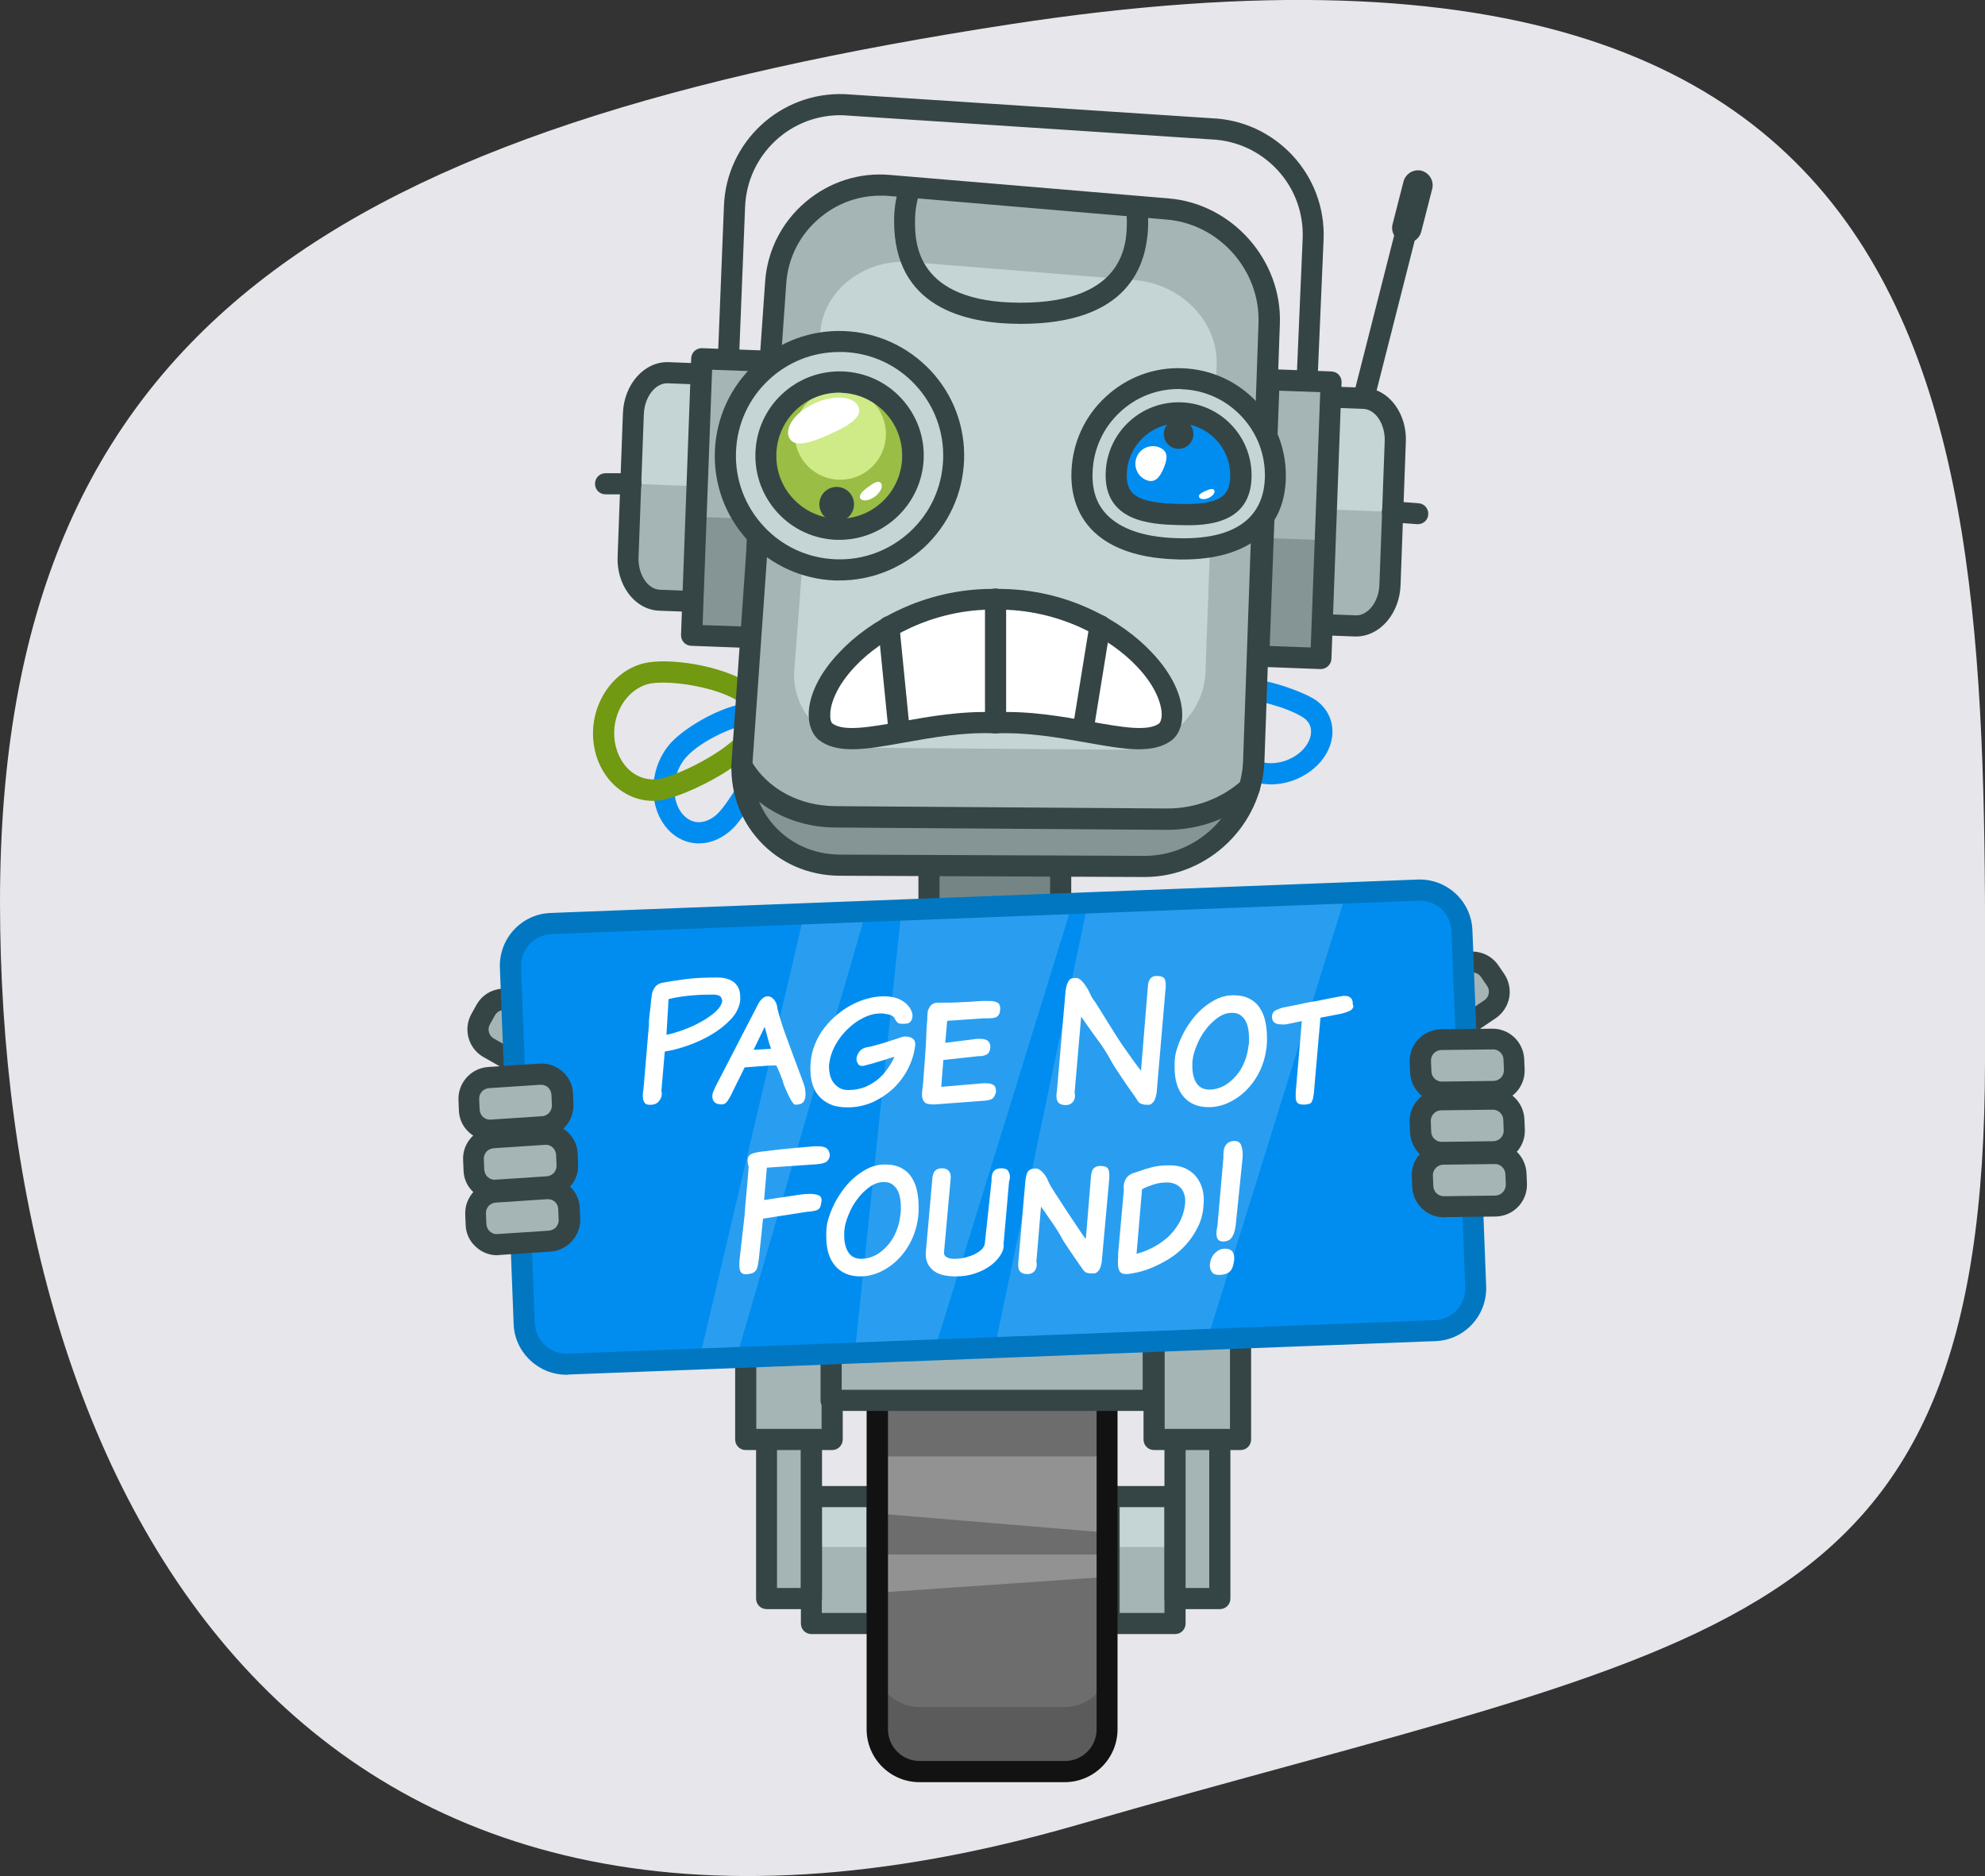 <svg width="420" height="397" viewBox="0 0 420 397" fill="none" xmlns="http://www.w3.org/2000/svg">
<rect x="0" y="0" width="420" height="397" fill="#333333" stroke="none"/>
<g clip-path="url(#clip0_4037_46907)">
<path d="M420 224.531C420 347.404 364.051 346.867 227.957 386.169C61.495 434.244 0 313.743 0 190.869C0 67.996 73.66 26.724 213.645 5.149C426.798 -27.617 420 101.657 420 224.531Z" fill="#E6E6EB"/>
<path d="M233.726 248.299H185.648V282.945H233.726V248.299Z" fill="#758586"/>
<path d="M233.682 285.183H185.648C184.396 285.183 183.412 284.198 183.412 282.945V248.299C183.412 247.045 184.396 246.061 185.648 246.061H233.726C234.978 246.061 235.962 247.045 235.962 248.299V282.945C235.918 284.198 234.934 285.183 233.682 285.183ZM187.884 280.707H231.49V250.537H187.884V280.707Z" fill="#354546"/>
<path d="M224.423 179.543H196.561V204.923H224.423V179.543Z" fill="#758586"/>
<path d="M224.424 207.116H196.561C195.309 207.116 194.325 206.132 194.325 204.878V179.498C194.325 178.245 195.309 177.26 196.561 177.26H224.424C225.676 177.26 226.66 178.245 226.66 179.498V204.878C226.66 206.132 225.632 207.116 224.424 207.116ZM198.798 202.64H222.188V181.736H198.798V202.64Z" fill="#354546"/>
<path d="M224.423 195.926C224.379 195.926 224.334 195.926 224.289 195.926L196.426 194.449C195.174 194.404 194.235 193.33 194.324 192.077C194.369 190.823 195.442 189.883 196.695 189.973L224.557 191.45C225.81 191.495 226.749 192.569 226.659 193.822C226.57 195.031 225.586 195.926 224.423 195.926Z" fill="#354546"/>
<path d="M244.459 269.695C241.821 269.695 239.227 268.441 237.304 266.203C235.694 264.368 225.452 250.044 229.611 244.359C230.237 243.508 231.49 242.434 233.815 242.345C239.003 242.076 247.322 246.955 250.184 250.223C254.075 254.654 254.567 261.637 251.302 266.114C249.692 268.307 247.411 269.605 244.862 269.739C244.728 269.695 244.594 269.695 244.459 269.695ZM233.189 246.955C232.921 247.313 232.742 249.372 235.023 254.207C236.767 257.877 239.227 261.593 240.658 263.249C241.821 264.547 243.252 265.308 244.638 265.218C245.846 265.174 246.875 264.547 247.68 263.428C249.692 260.653 249.29 255.952 246.785 253.132C244.638 250.67 237.483 246.642 233.949 246.776C233.457 246.776 233.234 246.91 233.189 246.955Z" fill="#018DF0"/>
<path d="M253.27 261.502C252.375 261.502 251.481 261.412 250.631 261.188C245.354 259.89 229.343 252.281 230.595 244.134C230.908 242.075 232.25 240.239 234.575 238.718C239.897 235.181 250.363 233.57 255.148 234.734C261.633 236.345 265.971 243.507 264.853 250.714C264.272 254.474 262.259 257.742 259.352 259.666C257.519 260.875 255.417 261.502 253.27 261.502ZM251.347 238.807C247.143 238.807 240.613 240.06 237.08 242.433C236.23 243.015 235.201 243.865 235.023 244.85C234.799 246.148 236.23 248.61 240.837 251.699C244.638 254.25 249.289 256.265 251.66 256.846C253.449 257.294 255.282 256.981 256.848 255.951C258.726 254.698 260.023 252.549 260.426 250.042C261.186 245.074 258.368 240.15 254.075 239.12C253.404 238.897 252.465 238.807 251.347 238.807Z" fill="#C72C1C"/>
<path d="M220.308 200.805C215.389 200.357 207.383 200.223 202.463 200.491L175.406 201.924C170.486 202.192 166.416 206.4 166.327 211.324L165.879 237.062C165.79 241.986 169.592 247.089 174.332 248.387L201.748 255.863C206.489 257.161 214.315 257.295 219.101 256.176L246.74 249.641C251.525 248.522 255.506 243.553 255.595 238.629L256.042 212.891C256.132 207.967 252.196 203.58 247.277 203.177L220.308 200.805Z" fill="#A5B5B6"/>
<path d="M246.829 242.479L219.19 249.014C214.404 250.133 206.623 249.999 201.837 248.701L174.422 241.225C169.681 239.927 165.879 234.824 165.969 229.9L165.835 237.062C165.745 241.986 169.547 247.089 174.287 248.387L201.703 255.863C206.444 257.161 214.27 257.295 219.056 256.176L246.695 249.641C251.48 248.522 255.461 243.553 255.55 238.629L255.684 231.467C255.595 236.391 251.615 241.315 246.829 242.479Z" fill="#859596"/>
<path d="M211.23 259.175C207.607 259.175 203.94 258.772 201.167 258.011L173.751 250.536C167.982 248.969 163.509 243.016 163.644 237.018L164.091 211.279C164.18 205.191 169.234 199.999 175.316 199.685L202.374 198.253C207.383 197.984 215.523 198.119 220.532 198.566L247.5 200.939C253.538 201.476 258.413 206.847 258.279 212.935L257.832 238.674C257.742 244.672 253.091 250.446 247.232 251.834L219.593 258.325C217.223 258.862 214.226 259.175 211.23 259.175ZM208.323 202.595C206.221 202.595 204.208 202.64 202.598 202.729L175.54 204.162C171.828 204.341 168.653 207.653 168.563 211.369L168.116 237.107C168.026 241.001 171.157 245.209 174.959 246.239L202.374 253.714C206.757 254.923 214.181 255.057 218.609 253.983L246.248 247.447C250.05 246.552 253.315 242.479 253.404 238.584L253.851 212.846C253.896 209.13 250.855 205.728 247.143 205.37L220.174 202.998C216.909 202.729 212.392 202.595 208.323 202.595Z" fill="#354546"/>
<path d="M220.444 212.372L181.453 211.691L180.975 239.125L219.966 239.806L220.444 212.372Z" fill="#556566"/>
<path d="M206.802 234.017C206.042 234.017 205.326 233.614 204.924 232.943L201.838 227.974L197.008 227.885C196.247 227.885 195.576 227.482 195.174 226.855L194.995 226.542L193.653 229.63C193.385 230.302 192.759 230.794 192.043 230.928C191.328 231.063 190.567 230.839 190.031 230.347L187.392 227.795L181.175 227.706C179.923 227.706 178.939 226.676 178.984 225.423C178.984 224.169 180.057 223.185 181.265 223.229L188.376 223.364C188.957 223.364 189.494 223.587 189.896 223.99L190.836 224.93L192.535 220.991C192.848 220.23 193.564 219.693 194.414 219.648C195.219 219.604 196.024 219.962 196.471 220.678L198.305 223.543L203.135 223.632C203.895 223.632 204.611 224.035 205.013 224.706L206.176 226.586L208.591 218.977C208.904 218.037 209.709 217.41 210.693 217.41C211.677 217.41 212.527 217.992 212.84 218.932L214.539 223.856L220.264 223.945C221.516 223.945 222.5 224.975 222.455 226.228C222.455 227.437 221.427 228.422 220.219 228.422H220.174L212.884 228.287C211.945 228.287 211.095 227.661 210.827 226.766V226.721L208.993 232.54C208.725 233.39 208.01 233.972 207.16 234.062C206.981 234.017 206.891 234.017 206.802 234.017Z" fill="#D5E5E6"/>
<path d="M219.995 242.075C219.951 242.075 219.951 242.075 219.995 242.075L180.952 241.404C179.699 241.404 178.716 240.374 178.76 239.121L179.252 211.681C179.252 210.428 180.281 209.443 181.533 209.488L220.532 210.159C221.114 210.159 221.695 210.428 222.098 210.831C222.5 211.278 222.724 211.815 222.724 212.442L222.232 239.882C222.232 240.464 221.963 241.045 221.561 241.448C221.114 241.851 220.532 242.075 219.995 242.075ZM183.277 236.927L217.804 237.509L218.207 214.546L183.68 213.964L183.277 236.927Z" fill="#354546"/>
<path d="M240.793 218.038C240.748 220.948 238.333 223.275 235.426 223.231C232.519 223.186 230.193 220.769 230.238 217.859C230.283 214.95 232.698 212.622 235.605 212.667C238.512 212.667 240.837 215.084 240.793 218.038Z" fill="#F75C4C"/>
<path d="M235.515 225.468C235.471 225.468 235.426 225.468 235.381 225.468C233.369 225.423 231.49 224.617 230.104 223.185C228.717 221.753 227.957 219.828 228.002 217.813C228.091 213.65 231.49 210.338 235.65 210.428C239.809 210.517 243.119 213.919 243.029 218.082C242.984 220.096 242.179 221.976 240.748 223.364C239.317 224.707 237.439 225.468 235.515 225.468ZM235.471 214.859C233.816 214.859 232.43 216.202 232.43 217.858C232.43 218.664 232.698 219.47 233.279 220.052C233.861 220.633 234.621 220.992 235.426 220.992C236.231 220.992 237.036 220.723 237.617 220.141C238.199 219.559 238.557 218.798 238.557 217.992C238.601 216.291 237.26 214.904 235.56 214.859C235.515 214.859 235.515 214.859 235.471 214.859Z" fill="#C72C1C"/>
<path d="M240.479 234.868C240.435 237.778 238.019 240.105 235.112 240.061C232.205 240.016 229.88 237.599 229.924 234.689C229.969 231.78 232.384 229.452 235.291 229.497C238.198 229.541 240.524 231.959 240.479 234.868Z" fill="#B9D96D"/>
<path d="M235.202 242.343C235.157 242.343 235.113 242.343 235.068 242.343C233.055 242.298 231.177 241.492 229.79 240.06C228.404 238.628 227.644 236.703 227.688 234.689C227.778 230.57 231.132 227.303 235.202 227.303C235.247 227.303 235.291 227.303 235.336 227.303C237.349 227.347 239.227 228.153 240.614 229.586C242 231.018 242.76 232.943 242.716 234.957C242.671 236.971 241.866 238.851 240.435 240.239C239.003 241.582 237.17 242.343 235.202 242.343ZM235.202 231.734C233.547 231.734 232.161 233.077 232.161 234.733C232.161 235.539 232.429 236.345 233.011 236.927C233.592 237.509 234.352 237.867 235.157 237.867C235.962 237.911 236.767 237.598 237.349 237.016C237.93 236.434 238.288 235.673 238.288 234.868C238.288 234.062 238.02 233.256 237.438 232.674C236.857 232.092 236.096 231.734 235.291 231.734C235.247 231.734 235.202 231.734 235.202 231.734Z" fill="#719911"/>
<path d="M180.415 208.325C179.342 208.325 178.403 207.564 178.224 206.445L177.016 199.104C176.837 197.895 177.642 196.731 178.85 196.552C180.057 196.373 181.22 197.179 181.399 198.387L182.607 205.729C182.785 206.937 181.98 208.101 180.773 208.28C180.683 208.325 180.549 208.325 180.415 208.325Z" fill="#354546"/>
<path d="M189.271 206.891C188.197 206.891 187.258 206.13 187.079 205.011L185.872 197.67C185.693 196.462 186.498 195.298 187.705 195.119C188.913 194.94 190.076 195.745 190.254 196.954L191.462 204.295C191.641 205.504 190.836 206.667 189.628 206.846C189.494 206.846 189.36 206.891 189.271 206.891Z" fill="#354546"/>
<path d="M240.97 208.326C240.836 208.326 240.747 208.326 240.613 208.281C239.405 208.102 238.555 206.938 238.779 205.73L239.986 198.389C240.165 197.18 241.328 196.33 242.536 196.553C243.743 196.732 244.593 197.896 244.369 199.105L243.162 206.446C242.983 207.565 242.044 208.326 240.97 208.326Z" fill="#354546"/>
<path d="M232.16 206.892C232.026 206.892 231.936 206.892 231.802 206.848C230.595 206.669 229.745 205.505 229.968 204.296L231.176 196.955C231.355 195.746 232.518 194.896 233.725 195.12C234.933 195.299 235.783 196.463 235.559 197.671L234.351 205.012C234.172 206.087 233.233 206.892 232.16 206.892Z" fill="#354546"/>
<path d="M185.603 316.695H171.649V343.553H185.603V316.695Z" fill="#A5B5B6"/>
<path d="M185.603 316.695H171.649V327.349H185.603V316.695Z" fill="#C5D5D6"/>
<path d="M185.648 345.791H171.694C170.442 345.791 169.458 344.806 169.458 343.553V316.695C169.458 315.442 170.442 314.457 171.694 314.457H185.648C186.9 314.457 187.884 315.442 187.884 316.695V343.553C187.884 344.806 186.856 345.791 185.648 345.791ZM173.886 341.315H183.367V318.933H173.886V341.315Z" fill="#354546"/>
<path d="M171.649 290.822H162.168V338.271H171.649V290.822Z" fill="#A5B5B6"/>
<path d="M171.694 340.509H162.213C160.96 340.509 159.977 339.524 159.977 338.271V290.822C159.977 289.569 160.96 288.584 162.213 288.584H171.694C172.946 288.584 173.93 289.569 173.93 290.822V338.271C173.93 339.524 172.902 340.509 171.694 340.509ZM164.404 336.032H169.413V293.06H164.404V336.032Z" fill="#354546"/>
<path d="M167.132 274.395H166.73C161.81 274.395 157.785 278.423 157.785 283.347V304.609H176.077V283.347C176.077 278.423 172.052 274.395 167.132 274.395Z" fill="#A5B5B6"/>
<path d="M167.132 274.395H166.73C161.81 274.395 157.785 278.423 157.785 283.347V291.494C157.785 286.57 161.81 282.541 166.73 282.541H167.132C172.052 282.541 176.077 286.57 176.077 291.494V283.347C176.077 278.423 172.052 274.395 167.132 274.395Z" fill="#C5D5D6"/>
<path d="M176.077 306.847H157.785C156.533 306.847 155.549 305.863 155.549 304.609V283.347C155.549 277.17 160.558 272.156 166.73 272.156H167.132C173.304 272.156 178.313 277.17 178.313 283.347V304.609C178.313 305.863 177.285 306.847 176.077 306.847ZM160.021 302.371H173.841V283.347C173.841 279.632 170.844 276.633 167.132 276.633H166.73C163.018 276.633 160.021 279.632 160.021 283.347V302.371Z" fill="#354546"/>
<path d="M234.645 343.547H248.599V316.689H234.645V343.547Z" fill="#A5B5B6"/>
<path d="M234.645 327.359H248.599V316.706H234.645V327.359Z" fill="#C5D5D6"/>
<path d="M248.619 345.791H234.665C233.413 345.791 232.429 344.806 232.429 343.553V316.695C232.429 315.442 233.413 314.457 234.665 314.457H248.619C249.871 314.457 250.855 315.442 250.855 316.695V343.553C250.855 344.806 249.871 345.791 248.619 345.791ZM236.901 341.315H246.383V318.933H236.901V341.315Z" fill="#354546"/>
<path d="M248.599 338.309H258.08V290.86H248.599V338.309Z" fill="#A5B5B6"/>
<path d="M258.1 340.509H248.619C247.367 340.509 246.383 339.524 246.383 338.271V290.822C246.383 289.569 247.367 288.584 248.619 288.584H258.1C259.353 288.584 260.337 289.569 260.337 290.822V338.271C260.337 339.524 259.353 340.509 258.1 340.509ZM250.855 336.032H255.864V293.06H250.855V336.032Z" fill="#354546"/>
<path d="M253.136 274.395H253.539C258.458 274.395 262.483 278.423 262.483 283.347V304.609H244.191V283.347C244.191 278.423 248.217 274.395 253.136 274.395Z" fill="#A5B5B6"/>
<path d="M253.136 274.395H253.539C258.458 274.395 262.483 278.423 262.483 283.347V291.494C262.483 286.57 258.458 282.541 253.539 282.541H253.136C248.217 282.541 244.191 286.57 244.191 291.494V283.347C244.191 278.423 248.217 274.395 253.136 274.395Z" fill="#C5D5D6"/>
<path d="M262.483 306.847H244.191C242.939 306.847 241.955 305.863 241.955 304.609V283.347C241.955 277.17 246.964 272.156 253.136 272.156H253.539C259.71 272.156 264.719 277.17 264.719 283.347V304.609C264.719 305.863 263.736 306.847 262.483 306.847ZM246.427 302.371H260.247V283.347C260.247 279.632 257.251 276.633 253.539 276.633H253.136C249.424 276.633 246.427 279.632 246.427 283.347V302.371Z" fill="#354546"/>
<path d="M234.218 365.934C234.218 370.858 230.193 374.887 225.273 374.887H194.548C189.629 374.887 185.604 370.858 185.604 365.934V294.314C185.604 289.39 189.629 285.361 194.548 285.361H225.273C230.193 285.361 234.218 289.39 234.218 294.314V365.934Z" fill="#6D6D6D"/>
<path d="M225.273 361.233H194.548C190.568 361.233 186.856 358.592 185.604 354.922V365.933C185.604 370.857 189.629 374.886 194.548 374.886H225.273C230.193 374.886 234.218 370.857 234.218 365.933V354.922C232.966 358.592 229.299 361.233 225.273 361.233Z" fill="#5B5B5B"/>
<path d="M233.95 324.304L185.648 320.275L185.917 308.189H233.95V324.304Z" fill="#929292"/>
<path d="M233.949 333.706L185.916 337.018V328.961H233.949V333.706Z" fill="#929292"/>
<path d="M225.273 377.125H194.548C188.376 377.125 183.367 372.111 183.367 365.934V294.314C183.367 288.136 188.376 283.123 194.548 283.123H225.273C231.445 283.123 236.454 288.136 236.454 294.314V365.934C236.454 372.111 231.445 377.125 225.273 377.125ZM194.593 287.599C190.881 287.599 187.884 290.598 187.884 294.314V365.934C187.884 369.649 190.881 372.648 194.593 372.648H225.318C229.03 372.648 232.027 369.649 232.027 365.934V294.314C232.027 290.598 229.03 287.599 225.318 287.599H194.593Z" fill="#121212"/>
<path d="M234.352 274.395H185.514C180.192 274.395 175.854 278.423 175.854 283.347V296.328H244.012V283.347C244.012 278.423 239.674 274.395 234.352 274.395Z" fill="#A5B5B6"/>
<path d="M234.352 274.395H185.514C180.192 274.395 175.854 278.423 175.854 283.347H244.012C244.012 278.423 239.674 274.395 234.352 274.395Z" fill="#C5D5D6"/>
<path d="M244.012 298.566H175.853C174.601 298.566 173.617 297.581 173.617 296.328V283.347C173.617 277.17 178.939 272.156 185.514 272.156H234.352C240.926 272.156 246.248 277.17 246.248 283.347V296.328C246.248 297.581 245.22 298.566 244.012 298.566ZM178.09 294.09H241.776V283.347C241.776 279.632 238.467 276.633 234.352 276.633H185.514C181.399 276.633 178.09 279.632 178.09 283.347V294.09Z" fill="#354546"/>
<path d="M196.515 280.885C195.263 280.885 194.279 279.901 194.279 278.647V271.262C194.279 270.008 195.263 269.023 196.515 269.023C197.768 269.023 198.752 270.008 198.752 271.262V278.692C198.752 279.901 197.768 280.885 196.515 280.885Z" fill="#354546"/>
<path d="M205.461 280.885C204.209 280.885 203.225 279.901 203.225 278.647V271.262C203.225 270.008 204.209 269.023 205.461 269.023C206.713 269.023 207.697 270.008 207.697 271.262V278.692C207.697 279.901 206.713 280.885 205.461 280.885Z" fill="#354546"/>
<path d="M214.405 280.885C213.153 280.885 212.169 279.901 212.169 278.647V271.262C212.169 270.008 213.153 269.023 214.405 269.023C215.657 269.023 216.641 270.008 216.641 271.262V278.692C216.641 279.901 215.657 280.885 214.405 280.885Z" fill="#354546"/>
<path d="M223.349 280.885C222.097 280.885 221.113 279.901 221.113 278.647V271.262C221.113 270.008 222.097 269.023 223.349 269.023C224.602 269.023 225.586 270.008 225.586 271.262V278.692C225.586 279.901 224.602 280.885 223.349 280.885Z" fill="#354546"/>
<path d="M276.571 82.9C276.526 82.9 276.526 82.9 276.482 82.9C275.229 82.855 274.29 81.826 274.335 80.572L275.632 50.357C275.811 45.031 273.932 39.883 270.265 35.944C266.598 32.005 261.633 29.722 256.266 29.498H256.222L178.492 24.395C167.401 23.992 158.098 32.676 157.651 43.777L156.354 76.23C156.309 77.484 155.28 78.424 154.028 78.379C152.776 78.334 151.837 77.305 151.881 76.051L153.178 43.598C153.67 30.035 165.12 19.426 178.671 19.919H178.716L256.401 25.022C262.93 25.29 268.968 28.066 273.485 32.9C277.957 37.734 280.283 44.001 280.059 50.536L278.762 80.751C278.762 81.96 277.779 82.9 276.571 82.9Z" fill="#354546"/>
<path d="M141.372 78.873C137.525 78.738 134.216 82.633 134.037 87.556L132.919 117.816C132.74 122.74 135.736 126.858 139.583 127.037C143.429 127.171 146.604 127.306 146.604 127.306L148.393 79.186C148.393 79.141 145.218 79.007 141.372 78.873Z" fill="#A5B5B6"/>
<path d="M134.037 87.556L133.5 102.373L147.543 102.91L148.438 79.141C148.438 79.141 145.262 79.007 141.416 78.873C137.525 78.738 134.216 82.633 134.037 87.556Z" fill="#C5D5D6"/>
<path d="M146.514 129.498L139.492 129.23C136.943 129.14 134.572 127.797 132.918 125.515C131.352 123.366 130.547 120.591 130.681 117.726L131.8 87.466C132.023 81.289 136.361 76.455 141.46 76.634L148.481 76.902L148.303 81.379L141.281 81.11C141.236 81.11 141.191 81.11 141.147 81.11C138.598 81.11 136.361 84.064 136.227 87.645L135.109 117.905C135.02 119.74 135.556 121.575 136.496 122.918C137.345 124.082 138.463 124.754 139.626 124.798L146.648 125.067L146.514 129.498Z" fill="#354546"/>
<path d="M161.629 76.402L148.489 75.916L146.33 134.425L159.469 134.91L161.629 76.402Z" fill="#859596"/>
<path d="M161.659 76.394L148.52 75.908L147.284 109.367L160.424 109.853L161.659 76.394Z" fill="#A5B5B6"/>
<path d="M159.484 137.153C159.439 137.153 159.439 137.153 159.395 137.153L146.246 136.66C144.994 136.616 144.054 135.586 144.099 134.333L146.246 75.828C146.291 74.575 147.319 73.635 148.572 73.679L161.72 74.172C162.302 74.172 162.883 74.44 163.286 74.888C163.688 75.335 163.912 75.917 163.867 76.499L161.72 135.004C161.72 135.586 161.452 136.168 161.005 136.571C160.602 136.929 160.066 137.153 159.484 137.153ZM148.661 132.274L157.337 132.587L159.35 78.558L150.674 78.245L148.661 132.274Z" fill="#354546"/>
<path d="M133.499 104.611H128.133C126.88 104.611 125.896 103.626 125.896 102.373C125.896 101.12 126.88 100.135 128.133 100.135H133.499C134.752 100.135 135.736 101.12 135.736 102.373C135.736 103.581 134.707 104.611 133.499 104.611Z" fill="#354546"/>
<path d="M297.68 51.387C297.412 51.387 297.144 51.342 296.92 51.297C295.265 50.849 294.237 49.148 294.639 47.492L296.965 38.405C297.412 36.749 299.111 35.72 300.766 36.123C302.421 36.57 303.45 38.271 303.047 39.927L300.721 49.014C300.364 50.447 299.111 51.387 297.68 51.387Z" fill="#354546"/>
<path d="M288.511 86.525C288.332 86.525 288.153 86.525 287.975 86.436C286.767 86.122 286.051 84.914 286.364 83.705L295.533 47.671C295.846 46.463 297.053 45.746 298.261 46.06C299.469 46.373 300.184 47.582 299.871 48.79L290.703 84.869C290.434 85.854 289.495 86.525 288.511 86.525Z" fill="#354546"/>
<path d="M288.512 84.288C292.358 84.423 295.354 88.585 295.176 93.509L294.057 123.769C293.879 128.693 290.569 132.587 286.723 132.453C282.877 132.319 279.701 132.184 279.701 132.184L281.49 84.064C281.49 84.064 284.665 84.154 288.512 84.288Z" fill="#A5B5B6"/>
<path d="M295.221 93.509L294.684 108.326L280.641 107.789L281.535 84.019C281.535 84.019 284.71 84.154 288.557 84.288C292.358 84.467 295.399 88.585 295.221 93.509Z" fill="#C5D5D6"/>
<path d="M286.946 134.69C286.857 134.69 286.767 134.69 286.678 134.69L279.656 134.422L279.835 129.945L286.857 130.214C288.02 130.259 289.182 129.677 290.122 128.558C291.195 127.304 291.821 125.514 291.866 123.679L292.984 93.419C293.073 91.584 292.537 89.749 291.597 88.406C290.748 87.242 289.63 86.57 288.467 86.526L281.445 86.257C280.193 86.212 279.254 85.183 279.298 83.929C279.343 82.676 280.372 81.736 281.624 81.781L288.646 82.049C291.195 82.139 293.565 83.482 295.22 85.765C296.785 87.913 297.59 90.689 297.456 93.553L296.338 123.813C296.249 126.678 295.22 129.408 293.521 131.423C291.732 133.526 289.361 134.69 286.946 134.69Z" fill="#354546"/>
<path d="M266.332 138.846L279.472 139.332L281.631 80.823L268.492 80.338L266.332 138.846Z" fill="#859596"/>
<path d="M267.27 113.829L280.409 114.314L281.644 80.855L268.505 80.37L267.27 113.829Z" fill="#A5B5B6"/>
<path d="M279.478 141.583C279.433 141.583 279.433 141.583 279.388 141.583L266.239 141.09C265.658 141.09 265.076 140.822 264.674 140.374C264.271 139.926 264.048 139.344 264.093 138.763L266.239 80.258C266.239 79.676 266.508 79.094 266.955 78.691C267.402 78.288 267.984 78.064 268.565 78.109L281.714 78.602C282.966 78.646 283.905 79.676 283.86 80.929L281.714 139.434C281.669 140.598 280.64 141.583 279.478 141.583ZM268.654 136.703L277.331 137.017L279.343 82.988L270.667 82.675L268.654 136.703Z" fill="#354546"/>
<path d="M300.006 110.921C299.961 110.921 299.916 110.921 299.827 110.921L294.46 110.518C293.208 110.428 292.313 109.354 292.403 108.145C292.492 106.892 293.565 105.997 294.773 106.086L300.14 106.489C301.392 106.579 302.287 107.653 302.197 108.862C302.152 110.025 301.168 110.921 300.006 110.921Z" fill="#354546"/>
<path d="M147.901 178.469C147.766 178.469 147.632 178.469 147.498 178.469C144.77 178.334 142.265 176.947 140.566 174.574C137.033 169.74 137.569 162.175 141.818 157.341C144.949 153.76 154.028 148.478 159.708 148.746C162.167 148.836 163.464 149.955 164.135 150.895C165.969 153.402 165.432 157.564 162.57 163.652C160.468 168.128 157.471 172.605 155.638 174.709C153.491 177.081 150.718 178.469 147.901 178.469ZM159.26 153.222C156.219 153.222 148.437 156.535 145.128 160.295C142.31 163.473 141.863 168.8 144.144 171.933C145.083 173.187 146.291 173.903 147.677 173.992C149.242 174.037 150.942 173.231 152.239 171.754C153.849 169.964 156.532 165.846 158.455 161.772C160.96 156.535 160.826 154.073 160.423 153.536C160.289 153.357 159.931 153.267 159.395 153.222C159.395 153.222 159.35 153.222 159.26 153.222Z" fill="#018DF0"/>
<path d="M268.924 165.979C266.911 165.979 264.899 165.486 263.244 164.502C259.755 162.443 255.015 155.952 254.344 151.028C253.941 148.208 254.925 146.507 255.82 145.567C260.65 140.464 274.648 145.925 277.779 147.76C280.06 149.103 281.491 151.207 281.849 153.669C282.251 156.444 281.178 159.354 278.986 161.682C276.258 164.502 272.502 165.979 268.924 165.979ZM261.947 147.895C260.605 147.895 259.532 148.119 259.04 148.656C258.682 149.059 258.682 149.82 258.771 150.401C259.263 154.117 263.288 159.309 265.525 160.652C268.387 162.353 273.038 161.413 275.677 158.638C276.929 157.295 277.555 155.728 277.376 154.341C277.242 153.221 276.571 152.281 275.453 151.655C272.278 149.73 265.838 147.895 261.947 147.895Z" fill="#018DF0"/>
<path d="M138.196 169.471C135.87 169.471 133.634 168.8 131.622 167.457C128.491 165.353 126.299 161.817 125.673 157.743C124.421 149.91 129.162 142.121 136.183 140.375C141.416 139.077 152.821 140.823 158.679 144.717C161.184 146.374 162.615 148.343 162.973 150.537C164.359 159.4 146.828 167.636 141.103 169.068C140.119 169.337 139.135 169.471 138.196 169.471ZM140.298 144.449C139.09 144.449 138.017 144.538 137.257 144.717C132.427 145.926 129.207 151.432 130.101 157.027C130.548 159.847 132.024 162.309 134.126 163.697C135.87 164.861 137.972 165.219 140.03 164.726C142.713 164.055 147.812 161.862 152.06 158.997C156.443 156.042 158.903 153.133 158.59 151.208C158.411 150.044 157.204 149.059 156.22 148.388C152.239 145.837 144.994 144.449 140.298 144.449Z" fill="#719911"/>
<path d="M265.301 161.056C264.853 173.366 254.433 183.393 242.134 183.348L177.642 183.079C165.343 183.035 156.085 172.963 157.025 160.653L164.136 59.669C165.075 47.404 175.898 38.183 188.152 39.257L247.098 44.226C259.352 45.255 269.013 56.177 268.565 68.487L265.301 161.056Z" fill="#A5B5B6"/>
<path d="M255.059 142.302C254.746 151.344 246.383 158.685 236.499 158.64L184.709 158.237C174.825 158.148 167.356 150.717 168.072 141.72L173.528 70.413C174.244 61.371 182.92 54.656 192.759 55.462L240.122 59.267C249.961 60.073 257.743 68.13 257.43 77.172L255.059 142.302Z" fill="#C5D5D6"/>
<path d="M246.785 173.366L176.748 172.874C168.071 172.829 160.737 168.532 156.98 162.131C156.846 173.724 165.88 182.99 177.642 183.035L242.089 183.304C252.42 183.348 261.41 176.321 264.317 166.786C259.755 170.904 253.538 173.411 246.785 173.366Z" fill="#859596"/>
<path d="M246.964 175.605C246.919 175.605 246.83 175.605 246.785 175.605L176.748 175.113C167.535 175.068 159.395 170.636 155.057 163.295C154.431 162.221 154.788 160.878 155.817 160.207C156.891 159.58 158.232 159.938 158.903 160.967C162.436 166.966 169.145 170.547 176.793 170.591L246.83 171.084C252.823 171.129 258.503 168.98 262.841 165.086C263.78 164.28 265.166 164.325 266.016 165.265C266.821 166.205 266.777 167.592 265.837 168.443C260.649 173.098 253.986 175.605 246.964 175.605Z" fill="#354546"/>
<path d="M242.179 185.586C242.134 185.586 242.089 185.586 242.089 185.586L177.642 185.317C171.068 185.273 165.075 182.676 160.737 177.976C156.399 173.276 154.297 167.054 154.833 160.519L161.9 59.489C162.392 52.954 165.433 47.001 170.442 42.748C175.451 38.496 181.802 36.437 188.331 37.019L247.277 41.987C260.739 43.106 271.294 55.058 270.802 68.532L267.537 161.145C267 174.619 255.685 185.586 242.179 185.586ZM186.274 41.405C181.533 41.405 177.016 43.062 173.349 46.195C169.234 49.687 166.774 54.521 166.372 59.848L159.261 160.832C158.858 166.159 160.513 171.172 164.002 174.932C167.49 178.692 172.32 180.796 177.642 180.841L242.089 181.11C242.134 181.11 242.134 181.11 242.179 181.11C253.27 181.11 262.617 172.112 263.02 161.011L266.285 68.397C266.687 57.251 258.011 47.404 246.875 46.464L187.974 41.45C187.392 41.405 186.811 41.405 186.274 41.405Z" fill="#354546"/>
<path d="M216.015 68.532C203.761 68.532 189.181 64.772 189.181 46.822C189.181 44.002 189.538 42.122 190.254 39.481C190.567 38.273 191.819 37.601 192.982 37.915C194.19 38.228 194.861 39.481 194.548 40.645C193.921 43.017 193.608 44.495 193.608 46.822C193.608 51.075 193.608 64.056 215.97 64.056C238.421 64.056 238.421 51.075 238.421 46.822C238.421 45.882 238.377 44.898 238.287 44.002C238.153 42.794 239.048 41.675 240.3 41.54C241.552 41.406 242.625 42.301 242.76 43.555C242.894 44.629 242.939 45.748 242.939 46.867C242.939 56.715 238.287 68.532 216.015 68.532Z" fill="#354546"/>
<path d="M201.4 100.622C203.719 87.475 194.952 74.936 181.816 72.614C168.681 70.293 156.152 79.068 153.833 92.215C151.513 105.362 160.281 117.901 173.416 120.223C186.552 122.545 199.081 113.769 201.4 100.622Z" fill="#C5D5D6"/>
<path d="M177.642 122.83C177.329 122.83 176.971 122.83 176.658 122.83C169.636 122.561 163.107 119.562 158.276 114.415C153.491 109.267 150.987 102.508 151.255 95.48C151.523 88.452 154.52 81.917 159.663 77.082C164.806 72.293 171.559 69.786 178.581 70.055C185.603 70.323 192.132 73.322 196.962 78.47C201.748 83.618 204.252 90.377 203.984 97.405L201.748 97.315L203.984 97.405C203.716 104.432 200.719 110.968 195.576 115.802C190.656 120.323 184.306 122.83 177.642 122.83ZM177.597 74.486C172.051 74.486 166.774 76.545 162.704 80.35C158.411 84.334 155.951 89.75 155.727 95.614C155.504 101.478 157.606 107.073 161.586 111.371C165.566 115.668 170.978 118.13 176.837 118.354C182.696 118.577 188.286 116.474 192.58 112.49C196.873 108.506 199.333 103.09 199.556 97.226C199.78 91.362 197.678 85.766 193.698 81.469C189.717 77.172 184.306 74.71 178.447 74.486C178.134 74.486 177.865 74.486 177.597 74.486Z" fill="#354546"/>
<path d="M192.196 101.887C195.203 93.828 191.113 84.855 183.06 81.845C175.008 78.836 166.043 82.93 163.036 90.989C160.029 99.049 164.12 108.022 172.172 111.031C180.224 114.04 189.19 109.947 192.196 101.887Z" fill="#9ABD45"/>
<path d="M187.451 91.923C187.491 86.583 183.198 82.222 177.863 82.182C172.527 82.142 168.17 86.439 168.13 91.778C168.09 97.118 172.383 101.48 177.718 101.52C183.053 101.56 187.411 97.263 187.451 91.923Z" fill="#CEEB87"/>
<path d="M177.642 114.234C177.418 114.234 177.195 114.234 176.971 114.234C172.23 114.055 167.803 112.04 164.583 108.549C161.363 105.057 159.663 100.536 159.842 95.747C160.021 91.002 162.033 86.57 165.522 83.347C169.01 80.125 173.527 78.424 178.313 78.603C183.054 78.782 187.481 80.796 190.701 84.287C193.921 87.779 195.621 92.3 195.442 97.09C195.039 106.669 187.123 114.234 177.642 114.234ZM177.597 83.079C174.243 83.079 171.023 84.332 168.518 86.66C165.924 89.077 164.404 92.39 164.27 95.926C164.135 99.507 165.388 102.909 167.803 105.505C170.218 108.101 173.527 109.623 177.061 109.757C180.638 109.892 184.037 108.638 186.631 106.221C189.225 103.804 190.746 100.492 190.88 96.955C191.014 93.374 189.762 89.972 187.347 87.376C184.932 84.78 181.622 83.258 178.089 83.124C177.955 83.079 177.776 83.079 177.597 83.079Z" fill="#354546"/>
<path d="M181.622 86.035C182.606 88.228 179.52 90.153 175.45 91.943C171.38 93.779 167.937 94.808 166.953 92.57C165.969 90.332 168.429 87.109 172.499 85.274C176.568 83.483 180.638 83.841 181.622 86.035Z" fill="white"/>
<path d="M182.07 105.506C181.578 104.835 182.428 103.985 183.635 103.089C184.843 102.194 185.871 101.567 186.408 102.239C186.9 102.91 186.319 104.164 185.156 105.059C183.948 105.954 182.562 106.178 182.07 105.506Z" fill="white"/>
<path d="M180.366 108.233C181.207 106.389 180.396 104.212 178.553 103.37C176.711 102.528 174.535 103.34 173.694 105.184C172.853 107.028 173.665 109.206 175.507 110.048C177.35 110.89 179.525 110.077 180.366 108.233Z" fill="#354546"/>
<path d="M269.862 101.341C269.46 112.666 259.934 116.561 248.663 116.113C237.348 115.71 228.538 111.099 228.985 99.819C229.388 88.494 238.914 79.676 250.184 80.124C261.454 80.527 270.265 90.016 269.862 101.341Z" fill="#C5D5D6"/>
<path d="M250.273 118.396C249.692 118.396 249.155 118.396 248.529 118.351C242 118.127 236.812 116.605 233.055 113.875C228.672 110.652 226.48 105.773 226.704 99.774C226.928 93.731 229.477 88.091 233.949 83.973C238.377 79.855 244.191 77.662 250.229 77.93C256.266 78.154 261.902 80.706 266.016 85.182C270.131 89.613 272.277 95.433 272.054 101.475C271.696 112.263 263.78 118.396 250.273 118.396ZM249.379 82.317C244.772 82.317 240.389 84.018 236.99 87.196C233.413 90.509 231.355 95.03 231.176 99.909C230.998 104.519 232.473 107.876 235.738 110.249C238.69 112.442 243.207 113.696 248.753 113.875C263.959 114.457 267.403 107.295 267.626 101.252C267.805 96.373 266.061 91.717 262.751 88.181C259.442 84.6 254.925 82.541 250.05 82.362C249.826 82.317 249.603 82.317 249.379 82.317Z" fill="#354546"/>
<path d="M262.573 101.072C262.304 108.368 256.177 109.129 248.887 108.86C241.597 108.592 235.918 107.383 236.186 100.087C236.454 92.791 242.581 87.106 249.871 87.374C257.161 87.643 262.841 93.775 262.573 101.072Z" fill="#018DF0"/>
<path d="M257.608 96.462C257.429 100.983 253.941 102.684 249.424 102.505C244.907 102.325 241.061 100.401 241.239 95.835C241.418 91.314 245.22 87.778 249.737 87.912C254.209 88.136 257.742 91.941 257.608 96.462Z" fill="#018DF0"/>
<path d="M251.391 111.145C250.452 111.145 249.558 111.1 248.797 111.1C243.833 110.921 233.546 110.518 233.949 99.999C234.262 91.494 241.418 84.824 249.96 85.138C258.458 85.451 265.121 92.613 264.808 101.163C264.495 110.07 256.803 111.145 251.391 111.145ZM249.379 89.614C243.52 89.614 238.645 94.269 238.421 100.178C238.287 103.356 239.539 104.475 240.747 105.146C242.804 106.266 246.024 106.534 248.931 106.624C258.279 106.982 260.157 104.923 260.291 100.984C260.515 94.941 255.774 89.838 249.736 89.614C249.647 89.614 249.513 89.614 249.379 89.614Z" fill="#354546"/>
<path d="M245.399 94.717C247.277 95.523 247.009 97.224 246.204 99.104C245.399 100.984 244.37 102.371 242.492 101.566C240.613 100.76 239.719 98.567 240.524 96.687C241.329 94.762 243.52 93.911 245.399 94.717Z" fill="white"/>
<path d="M253.717 105.19C253.494 104.698 254.164 104.295 255.059 103.892C255.953 103.489 256.714 103.266 256.937 103.758C257.161 104.25 256.624 104.967 255.73 105.37C254.835 105.772 253.941 105.683 253.717 105.19Z" fill="white"/>
<path d="M250.221 94.868C251.886 94.402 252.859 92.674 252.393 91.007C251.928 89.341 250.201 88.367 248.536 88.833C246.87 89.298 245.898 91.027 246.363 92.694C246.828 94.36 248.555 95.334 250.221 94.868Z" fill="#354546"/>
<path d="M242 139.435C235.962 132.99 224.423 126.589 210.649 126.812C196.874 126.589 185.335 133.034 179.297 139.435C173.036 145.971 172.186 152.506 174.646 154.789C180.281 159.265 194.995 152.238 210.649 152.954C226.302 152.282 241.016 159.265 246.651 154.789C249.111 152.506 248.261 145.971 242 139.435Z" fill="white"/>
<path d="M180.281 158.549C177.463 158.549 175.093 158.012 173.259 156.58C173.215 156.535 173.17 156.49 173.125 156.49C171.873 155.326 171.202 153.625 171.113 151.566C170.979 147.359 173.394 142.39 177.687 137.958C183.77 131.468 195.442 124.619 209.978 124.619C210.201 124.619 210.425 124.619 210.648 124.619C210.872 124.619 211.096 124.619 211.319 124.619C225.855 124.619 237.483 131.468 243.61 137.958C247.903 142.435 250.274 147.359 250.139 151.566C250.095 153.625 249.379 155.371 248.127 156.49C248.082 156.535 248.037 156.58 247.993 156.58C244.057 159.668 237.751 158.549 229.79 157.117C223.976 156.087 217.402 154.923 210.693 155.192C210.648 155.192 210.559 155.192 210.514 155.192C203.806 154.879 197.231 156.087 191.417 157.117C187.213 157.878 183.456 158.549 180.281 158.549ZM176.122 153.088C178.492 154.879 184.172 153.849 190.702 152.685C196.695 151.611 203.537 150.402 210.693 150.716C217.849 150.402 224.647 151.611 230.685 152.685C237.214 153.849 242.85 154.879 245.265 153.088C245.578 152.775 245.757 152.148 245.801 151.342C245.846 149.06 244.504 145.12 240.479 140.958C235.157 135.317 224.2 128.827 210.783 129.006C210.738 129.006 210.738 129.006 210.693 129.006C197.276 128.782 186.319 135.317 180.997 140.958C176.972 145.165 175.63 149.06 175.675 151.342C175.63 152.148 175.809 152.775 176.122 153.088Z" fill="#354546"/>
<path d="M190.254 156.936C189.136 156.936 188.152 156.086 188.018 154.922L185.827 132.854C185.693 131.646 186.587 130.527 187.839 130.392C189.092 130.258 190.165 131.153 190.299 132.407L192.491 154.475C192.625 155.683 191.73 156.802 190.478 156.936C190.389 156.936 190.344 156.936 190.254 156.936Z" fill="#354546"/>
<path d="M210.648 155.192C209.396 155.192 208.412 154.207 208.412 152.954V126.767C208.412 125.514 209.396 124.529 210.648 124.529C211.901 124.529 212.884 125.514 212.884 126.767V152.954C212.884 154.207 211.856 155.192 210.648 155.192Z" fill="#354546"/>
<path d="M229.12 156.937C228.986 156.937 228.896 156.937 228.762 156.892C227.555 156.713 226.705 155.549 226.928 154.34L230.551 132.004C230.73 130.795 231.893 129.945 233.1 130.169C234.308 130.348 235.158 131.512 234.934 132.72L231.311 155.057C231.132 156.176 230.193 156.937 229.12 156.937Z" fill="#354546"/>
<path d="M128.446 223.142C130.592 224.351 131.353 227.126 130.145 229.23L129.072 231.155C127.864 233.303 125.091 234.064 122.989 232.856L103.445 221.755C101.298 220.546 100.538 217.771 101.746 215.667L102.819 213.742C104.027 211.593 106.799 210.833 108.901 212.041L128.446 223.142Z" fill="#A5B5B6"/>
<path d="M125.136 235.676C123.974 235.676 122.856 235.363 121.827 234.781L102.283 223.68C99.063 221.844 97.945 217.726 99.778 214.503L100.852 212.579C101.746 211.012 103.177 209.893 104.921 209.445C106.666 208.953 108.455 209.177 110.02 210.072L129.564 221.173C132.784 223.008 133.902 227.126 132.069 230.349L130.995 232.274C130.101 233.841 128.67 234.96 126.925 235.408C126.344 235.587 125.763 235.676 125.136 235.676ZM106.71 213.698C106.487 213.698 106.308 213.742 106.084 213.787C105.503 213.966 105.011 214.324 104.742 214.817L103.669 216.742C103.043 217.816 103.445 219.203 104.519 219.785L124.063 230.887C124.6 231.2 125.181 231.245 125.763 231.11C126.344 230.931 126.836 230.573 127.104 230.081L128.178 228.156C128.804 227.082 128.401 225.694 127.328 225.112L107.828 213.966C107.471 213.787 107.113 213.698 106.71 213.698Z" fill="#354546"/>
<path d="M132.113 225.336L127.551 222.74C123.258 220.323 117.801 221.8 115.341 226.097L112.747 230.663C110.332 234.96 111.808 240.421 116.102 242.883L120.664 245.479C124.957 247.896 130.413 246.419 132.873 242.122L135.467 237.556C137.882 233.259 136.406 227.753 132.113 225.336Z" fill="#A5B5B6"/>
<path d="M125.092 248.88C123.213 248.88 121.335 248.433 119.591 247.403L115.029 244.807C112.435 243.33 110.556 240.913 109.796 238.048C108.991 235.138 109.394 232.139 110.825 229.543L113.419 224.977C114.895 222.381 117.31 220.501 120.172 219.74C123.079 218.934 126.076 219.337 128.67 220.769L133.231 223.366C138.598 226.409 140.477 233.258 137.435 238.63L134.841 243.195C132.739 246.866 128.983 248.88 125.092 248.88ZM123.168 223.813C122.587 223.813 121.961 223.903 121.38 224.037C119.635 224.529 118.204 225.649 117.31 227.17L114.716 231.736C112.882 234.959 114 239.077 117.22 240.913L121.782 243.509C125.002 245.344 129.117 244.225 130.95 241.002L133.544 236.436C135.378 233.213 134.26 229.095 131.04 227.26L126.478 224.664C125.405 224.082 124.287 223.813 123.168 223.813Z" fill="#354546"/>
<path d="M290.391 216.919C288.334 218.307 287.797 221.082 289.184 223.141L290.436 224.976C291.822 227.035 294.595 227.572 296.653 226.185L315.302 213.607C317.36 212.219 317.896 209.444 316.51 207.384L315.258 205.549C313.871 203.49 311.098 202.953 309.041 204.341L290.391 216.919Z" fill="#A5B5B6"/>
<path d="M294.148 229.185C292.001 229.185 289.854 228.155 288.557 226.23L287.305 224.395C286.321 222.918 285.963 221.127 286.276 219.382C286.634 217.636 287.618 216.114 289.094 215.084L307.744 202.506C310.829 200.447 314.989 201.253 317.046 204.297L318.298 206.132C319.282 207.609 319.64 209.4 319.327 211.145C318.969 212.891 317.985 214.413 316.509 215.443L297.86 228.021C296.742 228.782 295.445 229.185 294.148 229.185ZM291.643 218.755C291.151 219.068 290.838 219.605 290.704 220.187C290.57 220.769 290.704 221.351 291.062 221.844L292.314 223.679C292.985 224.708 294.416 224.977 295.4 224.261L314.05 211.682C315.078 211.011 315.347 209.579 314.631 208.594L313.379 206.759C312.708 205.729 311.277 205.46 310.293 206.177L291.643 218.755Z" fill="#354546"/>
<path d="M306.625 223.186L303.673 218.844C300.9 214.771 295.354 213.697 291.24 216.427L286.901 219.381C282.832 222.157 281.758 227.707 284.486 231.826L287.438 236.167C290.211 240.241 295.757 241.315 299.871 238.585L304.21 235.63C308.324 232.855 309.397 227.304 306.625 223.186Z" fill="#A5B5B6"/>
<path d="M294.908 242.344C294.192 242.344 293.476 242.255 292.761 242.121C289.809 241.539 287.304 239.882 285.605 237.42L282.653 233.078C280.998 230.616 280.372 227.617 280.954 224.708C281.535 221.753 283.19 219.247 285.65 217.546L289.988 214.591C292.448 212.935 295.444 212.309 298.351 212.89C301.303 213.472 303.808 215.129 305.507 217.591L308.459 221.932C310.114 224.394 310.74 227.394 310.158 230.303C309.577 233.257 307.922 235.764 305.462 237.465L301.124 240.419C299.246 241.673 297.099 242.344 294.908 242.344ZM296.249 217.143C294.908 217.143 293.655 217.546 292.537 218.307L288.199 221.261C286.723 222.246 285.739 223.768 285.381 225.558C285.024 227.304 285.381 229.095 286.41 230.572L289.362 234.914C290.346 236.391 291.866 237.376 293.655 237.734C295.399 238.092 297.188 237.734 298.664 236.704L303.003 233.75C304.478 232.765 305.462 231.243 305.82 229.453C306.178 227.707 305.82 225.916 304.791 224.439L301.84 220.097C300.856 218.62 299.335 217.635 297.546 217.277C297.144 217.188 296.696 217.143 296.249 217.143Z" fill="#354546"/>
<path d="M312.26 272.291C312.439 277.215 308.593 281.378 303.673 281.602L120.217 288.675C115.297 288.854 111.138 285.004 110.914 280.08L108.007 204.745C107.828 199.821 111.674 195.658 116.594 195.434L300.095 188.361C305.015 188.182 309.174 192.032 309.398 196.956L312.26 272.291Z" fill="#018DF0"/>
<path d="M180.862 286.302L197.723 285.675L226.928 191.137L190.746 192.569L180.862 286.302Z" fill="#299EF0"/>
<path d="M147.99 287.6L155.817 287.287L183.277 192.838L170.173 193.375L147.99 287.6Z" fill="#299EF0"/>
<path d="M284.844 188.943L230.192 191.047L210.469 285.183L255.461 283.437L284.844 188.943Z" fill="#299EF0"/>
<path d="M119.859 290.912C117.042 290.912 114.358 289.883 112.256 287.913C110.065 285.899 108.768 283.123 108.678 280.124L105.771 204.789C105.548 198.612 110.333 193.419 116.505 193.195L299.961 186.123C306.133 185.899 311.321 190.689 311.545 196.866L314.452 272.201C314.675 278.379 309.89 283.571 303.718 283.795L120.262 290.867C120.127 290.912 119.993 290.912 119.859 290.912ZM300.409 190.599C300.319 190.599 300.23 190.599 300.14 190.599L116.684 197.672C114.895 197.761 113.24 198.522 112.033 199.82C110.825 201.163 110.154 202.864 110.244 204.655L113.151 279.99C113.24 281.781 114 283.437 115.297 284.645C116.639 285.854 118.339 286.525 120.127 286.436L303.584 279.363C307.296 279.229 310.158 276.096 310.024 272.38L307.117 197.045C306.983 193.419 304.031 190.599 300.409 190.599Z" fill="#0077C0"/>
<path d="M154.698 215.623C153.58 216.832 152.239 217.906 150.673 218.846C149.108 219.786 147.408 220.592 145.62 221.218C143.831 221.845 142.176 222.293 140.655 222.517L139.94 230.887C139.984 231.111 140.029 231.29 140.029 231.469C140.029 231.961 139.85 232.499 139.448 232.991C139.09 233.483 138.508 233.752 137.703 233.797H137.525C136.898 233.797 136.496 233.618 136.317 233.215C136.093 232.857 136.004 232.409 136.004 231.917C136.004 231.469 136.049 231.021 136.138 230.619L137.301 216.921C137.301 216.563 137.301 216.115 137.346 215.623C137.39 215.131 137.435 214.594 137.525 214.056C137.569 213.519 137.659 212.937 137.703 212.4C137.748 211.818 137.793 211.281 137.882 210.789C137.927 210.162 138.151 209.535 138.508 208.998C138.866 208.461 139.403 208.103 140.118 207.969C141.281 207.745 142.757 207.521 144.636 207.252C146.469 206.984 148.84 206.85 151.657 206.85C152.283 206.85 152.909 206.894 153.491 207.029C154.072 207.163 154.609 207.387 155.101 207.7C155.548 208.013 155.951 208.461 156.219 208.998C156.487 209.535 156.622 210.207 156.622 211.057C156.622 211.147 156.622 211.281 156.622 211.371C156.622 211.46 156.622 211.594 156.622 211.684C156.443 213.116 155.817 214.415 154.698 215.623ZM152.731 211.594C152.731 211.326 152.641 211.102 152.507 210.968C152.373 210.789 152.194 210.699 151.97 210.61C151.747 210.565 151.523 210.52 151.255 210.475C150.986 210.475 150.718 210.475 150.494 210.475C149.779 210.475 149.018 210.475 148.169 210.52C147.364 210.565 146.559 210.61 145.754 210.699C144.949 210.789 144.188 210.878 143.428 211.013C142.668 211.147 142.042 211.281 141.46 211.415L141.013 218.98C142.176 218.756 143.428 218.354 144.77 217.861C146.111 217.369 147.364 216.787 148.527 216.115C149.689 215.444 150.673 214.773 151.478 214.012C152.283 213.251 152.731 212.49 152.82 211.774V211.594H152.731Z" fill="white"/>
<path d="M170.396 230.931C170.441 231.154 170.441 231.378 170.441 231.602C170.441 232.229 170.307 232.766 169.994 233.169C169.681 233.572 169.189 233.751 168.428 233.751H168.16C168.071 233.751 167.892 233.571 167.668 233.258C167.444 232.945 167.221 232.542 166.997 232.094C166.774 231.647 166.505 231.154 166.326 230.662C166.103 230.17 165.924 229.722 165.79 229.364C165.7 229.05 165.655 228.827 165.566 228.603C165.477 228.379 165.432 228.2 165.342 227.976C165.253 227.752 165.164 227.573 165.074 227.305C164.985 227.081 164.85 226.768 164.672 226.365C164.627 226.23 164.537 226.096 164.493 225.962C164.403 225.828 164.358 225.649 164.269 225.469C163.956 225.469 163.643 225.469 163.375 225.469C163.106 225.469 162.748 225.514 162.301 225.514C161.854 225.559 161.273 225.604 160.557 225.649C159.841 225.693 158.857 225.783 157.56 225.872L155.145 230.751C154.788 231.602 154.385 232.273 154.027 232.855C153.67 233.437 153.222 233.706 152.686 233.706H152.551C151.836 233.661 151.389 233.482 151.12 233.169C150.852 232.855 150.718 232.497 150.718 232.05C150.718 231.602 150.807 231.199 150.986 230.841C151.165 230.483 151.299 230.17 151.389 229.946L160.11 213.07V213.115C160.468 212.309 160.825 211.727 161.228 211.369C161.63 211.011 162.033 210.832 162.435 210.832C162.972 210.832 163.419 211.101 163.822 211.593C164.224 212.085 164.448 212.757 164.493 213.473V213.428C164.85 214.861 165.342 216.517 166.013 218.397C166.684 220.277 167.355 222.112 168.026 223.903V223.858C168.473 225.111 168.92 226.275 169.323 227.349C169.725 228.424 170.083 229.364 170.307 230.17C170.351 230.483 170.396 230.707 170.396 230.931ZM162.435 219.65C162.212 218.8 161.988 217.994 161.809 217.278L159.439 222.157L163.151 221.933C162.927 221.307 162.659 220.546 162.435 219.65Z" fill="white"/>
<path d="M192.266 225.872C191.506 227.439 190.477 228.871 189.225 230.125C187.928 231.378 186.452 232.363 184.797 233.169C183.098 233.93 181.264 234.332 179.296 234.332C177.865 234.332 176.613 234.109 175.629 233.661C174.645 233.213 173.84 232.631 173.214 231.871C172.588 231.154 172.141 230.259 171.872 229.319C171.604 228.334 171.47 227.349 171.47 226.275C171.47 226.051 171.47 225.828 171.47 225.604C171.47 225.38 171.514 225.156 171.514 224.977C171.604 223.545 171.917 222.202 172.454 220.948C172.946 219.695 173.616 218.531 174.421 217.502C175.227 216.472 176.121 215.532 177.15 214.682C178.134 213.876 179.207 213.16 180.325 212.578C181.443 211.996 182.561 211.548 183.724 211.28C184.842 210.966 185.96 210.832 186.989 210.832C188.554 210.832 189.851 211.145 190.835 211.727C191.819 212.309 192.49 213.07 192.848 213.921C192.937 214.1 192.982 214.279 193.027 214.458C193.071 214.637 193.071 214.816 193.071 214.95C193.071 215.398 192.937 215.801 192.713 216.114C192.49 216.427 192.132 216.606 191.685 216.606C191.551 216.651 191.416 216.651 191.282 216.651C191.193 216.651 191.059 216.651 190.969 216.651C190.433 216.651 190.075 216.562 189.896 216.383C189.717 216.204 189.538 215.98 189.404 215.711C189.359 215.622 189.27 215.487 189.225 215.353C189.136 215.219 189.001 215.129 188.823 214.995C188.644 214.861 188.375 214.771 188.062 214.682C187.749 214.592 187.302 214.547 186.72 214.458H186.318C185.11 214.458 183.903 214.771 182.651 215.398C181.398 216.025 180.28 216.83 179.252 217.86C178.223 218.845 177.373 220.008 176.658 221.307C175.987 222.605 175.584 223.858 175.45 225.111C175.405 225.246 175.405 225.38 175.405 225.469C175.405 225.559 175.405 225.648 175.405 225.738C175.405 226.365 175.495 226.991 175.629 227.573C175.808 228.155 176.032 228.692 176.389 229.14C176.747 229.588 177.15 229.946 177.686 230.259C178.178 230.528 178.804 230.662 179.52 230.662C180.817 230.662 181.98 230.438 183.008 230.035C184.037 229.588 184.976 229.05 185.781 228.379C186.586 227.708 187.257 226.947 187.839 226.096C188.42 225.246 188.912 224.44 189.27 223.634C188.733 223.768 188.241 223.903 187.749 224.082C187.257 224.261 186.765 224.395 186.318 224.529C185.245 224.888 184.082 225.201 182.83 225.514H182.874C182.785 225.559 182.695 225.559 182.651 225.559C182.606 225.559 182.561 225.559 182.472 225.559C182.025 225.559 181.711 225.425 181.533 225.111C181.354 224.798 181.219 224.485 181.219 224.127C181.219 223.589 181.443 223.052 181.846 222.515C182.248 221.978 182.919 221.665 183.858 221.53C184.082 221.486 184.44 221.441 184.842 221.307C185.289 221.172 185.737 221.038 186.273 220.904C186.81 220.769 187.347 220.59 187.883 220.411C188.42 220.232 188.867 220.098 189.27 219.964L190.477 219.561C190.925 219.382 191.282 219.337 191.595 219.337C192.177 219.337 192.669 219.471 193.071 219.74C193.474 220.008 193.653 220.411 193.653 220.948V221.172C193.474 222.694 193.027 224.306 192.266 225.872Z" fill="white"/>
<path d="M210.156 232.318C209.843 232.676 209.127 232.9 208.009 232.944L197.857 233.705C197.767 233.705 197.633 233.705 197.588 233.705C197.499 233.705 197.41 233.705 197.365 233.705C196.426 233.705 195.8 233.526 195.531 233.123C195.218 232.765 195.084 232.228 195.084 231.601C195.084 231.109 195.129 230.617 195.218 230.08C195.263 229.945 195.263 229.811 195.263 229.721C195.263 229.632 195.263 229.498 195.308 229.363L195.71 223.902C195.844 222.201 195.934 220.724 195.978 219.426C196.023 218.128 196.068 217.054 196.157 216.203C196.202 215.89 196.202 215.621 196.202 215.397C196.202 215.129 196.202 214.905 196.247 214.726C196.247 214.681 196.247 214.681 196.247 214.636C196.247 214.592 196.247 214.547 196.247 214.502C196.247 214.01 196.426 213.517 196.783 212.98C197.141 212.443 197.723 212.175 198.572 212.175H200.764C201.39 212.175 202.24 212.13 203.313 212.085C204.386 212.04 205.862 211.951 207.785 211.816C207.875 211.816 207.964 211.816 208.054 211.816C208.143 211.816 208.233 211.816 208.367 211.816C208.546 211.816 208.68 211.816 208.859 211.816C209.038 211.816 209.217 211.816 209.351 211.816C209.977 211.816 210.558 211.906 210.961 212.13C211.408 212.309 211.632 212.756 211.632 213.428V213.652C211.587 214.099 211.498 214.457 211.363 214.681C211.229 214.905 211.05 215.084 210.827 215.218C210.603 215.353 210.335 215.397 209.977 215.442C209.619 215.487 209.217 215.487 208.769 215.487C208.635 215.487 208.501 215.487 208.412 215.487C208.322 215.487 208.188 215.487 208.099 215.487L200.406 216.024L200.004 220.679L206.399 219.874C206.578 219.829 206.712 219.829 206.846 219.829C206.98 219.829 207.115 219.829 207.249 219.829C208.143 219.829 208.769 220.008 209.082 220.321C209.396 220.679 209.53 220.993 209.53 221.396V221.619C209.485 222.38 209.217 222.918 208.769 223.141C208.322 223.365 207.83 223.499 207.338 223.499C207.204 223.499 207.07 223.499 206.936 223.499C206.802 223.499 206.667 223.544 206.533 223.544L199.601 224.305L199.154 229.99L208.054 229.229H208.546C209.306 229.229 209.843 229.363 210.201 229.587C210.558 229.811 210.737 230.259 210.737 230.885V231.109C210.603 231.557 210.469 231.96 210.156 232.318Z" fill="white"/>
<path d="M244.548 232.095C244.459 232.363 244.37 232.632 244.235 232.9C244.101 233.169 243.922 233.348 243.699 233.527C243.52 233.706 243.251 233.796 242.894 233.796C242.402 233.796 241.999 233.751 241.731 233.661C241.418 233.572 241.194 233.482 241.06 233.348C240.881 233.214 240.792 233.079 240.702 232.945C240.613 232.811 240.523 232.677 240.479 232.542C240.121 232.05 239.674 231.423 239.182 230.707C238.645 229.946 238.108 229.185 237.572 228.379C237.035 227.574 236.498 226.768 236.006 226.007C235.514 225.246 235.112 224.575 234.843 224.037C234.53 223.455 234.128 222.784 233.636 222.023C233.144 221.262 232.607 220.501 232.026 219.74C231.444 218.979 230.908 218.173 230.326 217.368C229.745 216.562 229.253 215.846 228.761 215.13L227.375 231.199C227.419 231.468 227.464 231.692 227.464 231.826C227.464 232.318 227.33 232.766 227.017 233.169C226.704 233.572 226.256 233.796 225.675 233.84H225.407C224.154 233.84 223.528 233.214 223.528 231.96C223.528 231.826 223.528 231.692 223.528 231.557C223.528 231.378 223.573 231.244 223.618 231.02L225.451 209.803C225.541 209.176 225.63 208.684 225.765 208.326C225.899 207.968 226.033 207.654 226.212 207.43C226.391 207.207 226.57 207.072 226.838 207.028C227.062 206.983 227.33 206.938 227.643 206.938C227.911 206.938 228.18 207.028 228.448 207.207C228.716 207.386 228.94 207.609 229.164 207.878C229.387 208.147 229.566 208.415 229.79 208.729C229.969 209.042 230.147 209.31 230.282 209.534C230.55 210.116 230.774 210.564 230.908 210.832C231.042 211.101 231.176 211.325 231.266 211.414C231.355 211.549 231.4 211.638 231.489 211.728C231.534 211.817 231.668 211.951 231.802 212.175C232.697 213.608 233.502 214.816 234.128 215.891C234.754 216.92 235.38 217.905 235.917 218.755C236.453 219.606 236.99 220.456 237.527 221.217C238.064 221.978 238.645 222.829 239.271 223.679C239.361 223.814 239.495 224.037 239.674 224.261C239.852 224.53 240.076 224.798 240.3 225.112C240.523 225.425 240.747 225.694 240.971 226.007C241.194 226.275 241.328 226.499 241.418 226.589L242.849 209.042C242.894 208.773 242.894 208.505 242.938 208.191C242.983 207.878 243.073 207.609 243.207 207.386C243.341 207.117 243.52 206.938 243.788 206.759C244.012 206.58 244.37 206.535 244.817 206.535C245.532 206.535 245.98 206.669 246.248 206.938C246.516 207.207 246.65 207.699 246.65 208.415C246.65 208.549 246.65 208.684 246.65 208.863C246.65 208.997 246.65 209.131 246.606 209.31L244.727 231.289C244.638 231.557 244.593 231.826 244.548 232.095Z" fill="white"/>
<path d="M266.686 226.366C265.971 227.933 265.031 229.32 263.913 230.484C262.795 231.648 261.498 232.588 260.112 233.259C258.725 233.931 257.249 234.289 255.729 234.289C253.448 234.289 251.659 233.528 250.407 232.051C249.154 230.574 248.528 228.514 248.528 225.873C248.528 225.65 248.528 225.381 248.528 225.112C248.528 224.844 248.573 224.575 248.573 224.307C248.618 223.456 248.797 222.561 249.154 221.576C249.468 220.591 249.915 219.562 250.451 218.532C250.988 217.503 251.659 216.518 252.375 215.578C253.09 214.638 253.94 213.788 254.834 213.071C255.729 212.355 256.713 211.728 257.697 211.281C258.725 210.833 259.799 210.609 260.917 210.609C262.303 210.609 263.421 210.833 264.36 211.326C265.3 211.818 266.015 212.445 266.552 213.295C267.089 214.101 267.491 215.041 267.715 216.115C267.938 217.189 268.073 218.264 268.073 219.428C268.073 219.741 268.073 220.01 268.073 220.323C268.073 220.636 268.028 220.905 268.028 221.218C267.849 223.098 267.402 224.754 266.686 226.366ZM264.271 220.457C264.271 220.189 264.271 219.92 264.271 219.651C264.271 218.98 264.226 218.309 264.092 217.682C264.003 217.055 263.779 216.473 263.511 215.981C263.242 215.488 262.84 215.086 262.393 214.772C261.945 214.459 261.364 214.325 260.648 214.325C259.62 214.325 258.591 214.683 257.607 215.399C256.623 216.115 255.774 216.966 255.013 217.995C254.253 219.025 253.627 220.144 253.18 221.308C252.688 222.471 252.419 223.501 252.33 224.441C252.285 224.665 252.285 224.889 252.285 225.068C252.285 225.292 252.285 225.471 252.285 225.65C252.285 227.172 252.598 228.335 253.18 229.231C253.761 230.126 254.7 230.573 255.908 230.573C256.936 230.573 257.965 230.305 258.904 229.813C259.843 229.32 260.693 228.604 261.453 227.753C262.214 226.903 262.84 225.918 263.287 224.754C263.779 223.635 264.047 222.427 264.182 221.173C264.271 220.994 264.271 220.726 264.271 220.457Z" fill="white"/>
<path d="M286.276 213.249C286.186 213.428 286.052 213.607 285.873 213.741C285.694 213.876 285.381 214.01 285.023 214.144C284.666 214.278 284.218 214.413 283.637 214.547L279.388 215.353L278.002 231.243C277.957 231.691 277.868 232.094 277.823 232.407C277.733 232.721 277.644 232.989 277.51 233.213C277.376 233.437 277.152 233.571 276.884 233.616C276.615 233.705 276.258 233.75 275.855 233.75C275.139 233.75 274.692 233.616 274.469 233.303C274.245 232.989 274.156 232.631 274.156 232.228C274.156 232.139 274.156 232.004 274.156 231.96C274.156 231.87 274.156 231.781 274.156 231.691C274.156 231.602 274.156 231.512 274.156 231.423C274.156 231.333 274.156 231.244 274.156 231.154L275.453 216.069L272.232 216.74C272.054 216.785 271.875 216.785 271.696 216.785C271.517 216.785 271.383 216.785 271.249 216.785C270.488 216.785 269.952 216.651 269.638 216.382C269.325 216.114 269.146 215.711 269.146 215.263V215.039C269.191 214.413 269.504 214.01 269.996 213.741C270.533 213.517 271.07 213.294 271.651 213.159L271.606 213.204C271.651 213.159 271.74 213.159 271.785 213.159C271.83 213.159 271.919 213.115 271.964 213.115C272.814 212.936 273.574 212.801 274.245 212.667C274.916 212.533 275.542 212.398 276.123 212.264C276.973 212.085 277.689 211.951 278.36 211.861C278.986 211.727 279.612 211.637 280.193 211.503C280.775 211.369 281.356 211.279 281.982 211.145C282.564 211.056 283.234 210.921 283.95 210.787C284.084 210.742 284.263 210.742 284.531 210.742C285.068 210.742 285.471 210.876 285.784 211.145C286.097 211.414 286.231 211.861 286.231 212.398V212.622C286.41 212.846 286.365 213.07 286.276 213.249Z" fill="white"/>
<path d="M174.913 245.791C174.555 246.105 173.84 246.284 172.767 246.373L162.256 247.089L161.675 253.938L168.562 252.909C168.876 252.864 169.323 252.774 169.815 252.729C170.351 252.685 170.888 252.64 171.425 252.64C172.051 252.64 172.632 252.729 173.124 252.909C173.616 253.088 173.84 253.446 173.84 253.983C173.84 254.117 173.84 254.207 173.795 254.296C173.75 254.654 173.706 254.923 173.616 255.191C173.572 255.415 173.437 255.639 173.258 255.818C173.08 255.997 172.767 256.131 172.364 256.221C171.961 256.31 171.38 256.4 170.62 256.445L161.451 257.877L160.557 266.472C160.468 267.009 160.378 267.456 160.333 267.859C160.244 268.217 160.154 268.531 159.976 268.799C159.797 269.023 159.618 269.202 159.349 269.336C159.081 269.471 158.723 269.56 158.321 269.605C158.187 269.65 158.097 269.65 158.008 269.65C157.918 269.65 157.829 269.65 157.739 269.65C156.89 269.65 156.442 269.068 156.442 267.859C156.442 267.635 156.442 267.412 156.442 267.233C156.442 267.009 156.487 266.785 156.487 266.516L157.516 257.43C157.605 256.534 157.65 255.773 157.695 255.147C157.739 254.52 157.829 253.893 157.874 253.222C157.918 252.55 158.008 251.7 158.097 250.76C158.187 249.82 158.276 248.522 158.41 246.91C158.231 246.418 158.187 245.926 158.187 245.523C158.187 244.896 158.455 244.448 158.947 244.225C159.439 243.956 160.333 243.777 161.586 243.643C161.899 243.598 162.167 243.598 162.391 243.553C162.659 243.508 163.106 243.464 163.777 243.374C164.448 243.285 165.432 243.195 166.729 243.061C168.026 242.926 169.859 242.792 172.275 242.568C172.409 242.568 172.543 242.568 172.677 242.568C172.811 242.568 172.945 242.568 173.08 242.568C173.84 242.568 174.466 242.703 174.869 242.971C175.271 243.24 175.495 243.732 175.584 244.448C175.539 245.03 175.271 245.523 174.913 245.791Z" fill="white"/>
<path d="M192.982 262.174C192.266 263.741 191.327 265.129 190.209 266.293C189.091 267.456 187.794 268.396 186.408 269.068C185.021 269.739 183.545 270.097 182.025 270.097C179.744 270.097 177.955 269.336 176.703 267.859C175.45 266.382 174.824 264.323 174.824 261.682C174.824 261.458 174.824 261.19 174.824 260.921C174.824 260.652 174.869 260.384 174.869 260.115C174.914 259.265 175.093 258.37 175.45 257.385C175.763 256.4 176.211 255.37 176.747 254.341C177.284 253.311 177.955 252.327 178.67 251.387C179.386 250.447 180.236 249.596 181.13 248.88C182.025 248.164 183.009 247.537 183.993 247.089C185.021 246.642 186.095 246.418 187.213 246.418C188.599 246.418 189.717 246.642 190.656 247.134C191.596 247.627 192.311 248.253 192.848 249.104C193.385 249.909 193.787 250.849 194.011 251.924C194.234 252.998 194.368 254.072 194.368 255.236C194.368 255.55 194.368 255.818 194.368 256.131C194.368 256.445 194.324 256.713 194.324 257.027C194.145 258.907 193.698 260.563 192.982 262.174ZM190.612 256.266C190.612 255.997 190.612 255.729 190.612 255.46C190.612 254.789 190.567 254.117 190.433 253.49C190.343 252.864 190.12 252.282 189.851 251.789C189.583 251.297 189.181 250.894 188.733 250.581C188.286 250.268 187.705 250.133 186.989 250.133C185.96 250.133 184.932 250.491 183.948 251.208C182.964 251.924 182.114 252.774 181.354 253.804C180.594 254.833 179.967 255.952 179.52 257.116C179.028 258.28 178.76 259.31 178.67 260.25C178.626 260.473 178.626 260.697 178.626 260.876C178.626 261.1 178.626 261.279 178.626 261.458C178.626 262.98 178.939 264.144 179.52 265.039C180.102 265.934 181.041 266.382 182.248 266.382C183.277 266.382 184.306 266.114 185.245 265.621C186.184 265.129 187.034 264.413 187.794 263.562C188.554 262.712 189.181 261.727 189.628 260.563C190.12 259.444 190.388 258.235 190.522 256.982C190.567 256.803 190.567 256.534 190.612 256.266Z" fill="white"/>
<path d="M211.587 265.756C211.05 266.562 210.29 267.323 209.395 267.95C208.501 268.576 207.427 269.114 206.175 269.516C204.968 269.919 203.626 270.098 202.239 270.098C200.003 270.098 198.393 269.651 197.409 268.8C196.425 267.95 195.889 266.875 195.889 265.533C195.889 265.443 195.889 265.354 195.889 265.264C195.889 265.174 195.889 265.085 195.889 264.995L197.275 249.373C197.275 249.328 197.275 249.328 197.275 249.284C197.275 249.239 197.275 249.194 197.275 249.194C197.32 248.97 197.365 248.702 197.454 248.478C197.499 248.254 197.588 248.03 197.767 247.851C197.901 247.672 198.125 247.493 198.348 247.404C198.572 247.314 198.93 247.225 199.332 247.225C199.735 247.225 200.048 247.314 200.316 247.448C200.585 247.583 200.764 247.762 200.898 247.986C201.032 248.209 201.121 248.433 201.121 248.657C201.166 248.881 201.166 249.105 201.166 249.239L199.735 265.04V265.13C199.735 265.533 199.959 265.846 200.361 266.07C200.808 266.294 201.3 266.383 201.837 266.383C202.731 266.383 203.581 266.294 204.386 266.07C205.146 265.846 205.862 265.622 206.399 265.309C206.98 264.995 207.427 264.682 207.785 264.324C208.098 263.966 208.322 263.563 208.367 263.205L209.798 249.91C209.798 249.552 209.798 249.239 209.842 248.926C209.887 248.612 209.977 248.299 210.111 248.075C210.245 247.807 210.469 247.627 210.737 247.448C211.05 247.314 211.408 247.225 211.9 247.225C212.615 247.225 213.107 247.404 213.331 247.807C213.555 248.165 213.689 248.567 213.689 249.015C213.689 249.373 213.644 249.687 213.51 249.955L212.347 263.205C212.436 264.1 212.168 264.906 211.587 265.756Z" fill="white"/>
<path d="M233.099 267.189C233.055 267.413 232.965 267.637 232.921 267.905C232.831 268.174 232.742 268.442 232.607 268.666C232.473 268.89 232.294 269.069 232.071 269.248C231.892 269.427 231.624 269.472 231.266 269.472C230.416 269.472 229.879 269.382 229.611 269.159C229.343 268.935 229.164 268.711 229.03 268.532L228.94 268.353C228.627 267.95 228.269 267.458 227.867 266.831C227.42 266.249 227.017 265.578 226.57 264.951C226.123 264.279 225.72 263.653 225.318 263.071C224.915 262.489 224.647 261.952 224.423 261.549C224.021 260.833 223.529 260.027 222.947 259.176C222.366 258.326 221.74 257.475 221.158 256.58C220.979 256.356 220.845 256.177 220.711 255.954C220.577 255.73 220.398 255.551 220.264 255.327L219.28 267.01C219.325 267.234 219.369 267.413 219.369 267.547C219.369 268.039 219.235 268.532 218.922 268.935C218.609 269.338 218.162 269.561 217.58 269.606H217.357C216.06 269.606 215.434 268.979 215.434 267.726C215.434 267.592 215.434 267.458 215.434 267.323C215.434 267.189 215.478 267.055 215.478 266.92L216.954 249.911C217.088 248.747 217.312 248.031 217.67 247.717C217.983 247.404 218.475 247.27 219.101 247.27C219.414 247.27 219.682 247.359 219.906 247.493C220.13 247.628 220.353 247.807 220.577 248.031C220.8 248.254 220.935 248.478 221.113 248.702C221.248 248.926 221.382 249.15 221.516 249.329C221.65 249.642 221.784 249.911 221.874 250.134C221.963 250.358 222.142 250.627 222.276 250.94C222.455 251.253 222.679 251.612 222.947 252.014C223.216 252.462 223.618 253.044 224.11 253.805C224.602 254.566 225.228 255.506 225.944 256.625C226.704 257.744 227.643 259.176 228.761 260.833C228.851 261.012 228.985 261.191 229.164 261.415C229.343 261.638 229.477 261.862 229.656 262.041C229.7 262.086 229.7 262.131 229.7 262.131C229.7 262.131 229.745 262.176 229.745 262.22L230.819 249.194C230.819 249.15 230.819 249.15 230.819 249.105C230.819 249.06 230.819 249.06 230.819 248.971C230.863 248.747 230.863 248.478 230.953 248.21C230.997 247.941 231.087 247.717 231.221 247.493C231.355 247.27 231.534 247.091 231.802 246.956C232.026 246.822 232.384 246.732 232.786 246.732C233.547 246.732 234.039 246.867 234.307 247.135C234.575 247.404 234.709 247.896 234.709 248.568C234.709 248.657 234.709 248.792 234.709 248.971C234.709 249.105 234.709 249.239 234.709 249.373L233.099 267.189Z" fill="white"/>
<path d="M253.448 259.668C252.733 261.101 251.883 262.354 250.855 263.473C249.826 264.592 248.708 265.532 247.5 266.293C246.293 267.054 245.085 267.681 243.922 268.173C242.76 268.666 241.686 269.024 240.658 269.248C239.674 269.471 238.869 269.606 238.242 269.606C237.527 269.606 237.08 269.382 236.856 268.934C236.632 268.487 236.543 267.949 236.543 267.278C236.543 267.054 236.543 266.83 236.543 266.651C236.543 266.428 236.588 266.204 236.588 266.025C236.588 265.89 236.588 265.756 236.588 265.622C236.588 265.488 236.588 265.353 236.588 265.219L237.795 251.745C237.751 251.656 237.75 251.432 237.75 251.163C237.75 250.537 237.929 249.955 238.242 249.418C238.556 248.881 239.092 248.478 239.852 248.209C240.076 248.164 240.255 248.12 240.434 248.03C240.613 247.985 240.792 247.941 240.971 247.851C241.82 247.538 242.76 247.269 243.743 247.001C244.727 246.732 245.98 246.598 247.5 246.598C248.708 246.598 249.781 246.821 250.676 247.18C251.57 247.582 252.33 248.12 252.912 248.791C253.493 249.462 253.94 250.223 254.254 251.119C254.567 252.014 254.701 252.909 254.701 253.849C254.701 254.028 254.701 254.163 254.701 254.297C254.701 254.431 254.701 254.565 254.656 254.7C254.611 256.58 254.164 258.236 253.448 259.668ZM250.586 252.775C250.452 252.283 250.228 251.88 249.915 251.477C249.602 251.119 249.2 250.805 248.708 250.582C248.216 250.358 247.634 250.223 246.964 250.223C245.935 250.223 244.951 250.358 244.012 250.671C243.073 250.984 242.312 251.298 241.641 251.656L240.479 265.308C241.463 265.085 242.491 264.682 243.609 264.145C244.727 263.607 245.801 262.891 246.829 262.041C247.813 261.19 248.708 260.116 249.423 258.907C250.139 257.654 250.586 256.266 250.765 254.655V254.252C250.81 253.76 250.72 253.267 250.586 252.775Z" fill="white"/>
<path d="M260.112 269.157C259.575 269.605 258.815 269.784 257.831 269.784C257.16 269.784 256.668 269.56 256.4 269.157C256.131 268.754 255.997 268.307 255.997 267.859V267.591C256.087 266.651 256.4 265.845 257.026 265.218C257.652 264.592 258.323 264.233 259.128 264.233C259.843 264.233 260.38 264.412 260.693 264.771C261.006 265.129 261.14 265.576 261.14 266.158V266.516C261.006 267.859 260.648 268.754 260.112 269.157ZM260.693 261.771C260.291 262.398 259.664 262.711 258.815 262.711C258.278 262.711 257.92 262.577 257.697 262.264C257.473 261.951 257.383 261.548 257.383 261.055C257.383 260.518 257.473 259.936 257.607 259.265L258.859 244.985C258.859 244.896 258.859 244.762 258.859 244.672C258.859 244.583 258.859 244.448 258.859 244.314C258.859 244.001 258.904 243.643 258.949 243.329C258.994 242.971 259.128 242.703 259.307 242.389C259.486 242.121 259.709 241.897 260.022 241.718C260.335 241.539 260.693 241.449 261.185 241.449C261.901 241.449 262.348 241.718 262.571 242.255C262.795 242.792 262.929 243.419 262.929 244.09C262.929 244.314 262.929 244.538 262.929 244.717C262.929 244.941 262.885 245.165 262.885 245.344L261.453 259.31C261.319 260.339 261.096 261.145 260.693 261.771Z" fill="white"/>
<path d="M103.938 239.168C101.478 239.257 99.376 237.333 99.287 234.871L99.197 232.677C99.108 230.215 101.031 228.111 103.491 228.022L114.314 227.306C116.774 227.216 118.876 229.141 118.965 231.603L119.055 233.796C119.144 236.258 117.221 238.362 114.761 238.452L103.938 239.168Z" fill="#A5B5B6"/>
<path d="M103.759 241.405C102.059 241.405 100.494 240.779 99.242 239.615C97.9 238.406 97.14 236.75 97.095 234.96L97.005 232.766C96.871 229.096 99.734 225.962 103.401 225.783L114.224 225.067H114.269C116.058 224.977 117.757 225.604 119.099 226.813C120.441 228.021 121.201 229.678 121.246 231.468L121.335 233.661C121.469 237.332 118.607 240.465 114.94 240.644L104.117 241.361H104.072C103.938 241.405 103.848 241.405 103.759 241.405ZM114.403 229.543L103.58 230.26H103.535C102.954 230.304 102.372 230.528 101.97 230.976C101.567 231.423 101.344 232.005 101.388 232.587L101.478 234.781C101.523 235.362 101.746 235.944 102.193 236.347C102.641 236.75 103.177 236.974 103.759 236.929L114.582 236.213H114.627C115.879 236.168 116.818 235.094 116.773 233.885L116.684 231.692C116.639 231.11 116.416 230.528 115.968 230.125C115.566 229.722 114.984 229.543 114.403 229.543Z" fill="#354546"/>
<path d="M104.922 251.881C102.463 251.97 100.361 250.045 100.271 247.584L100.182 245.39C100.092 242.928 102.015 240.824 104.475 240.735L115.298 240.019C117.758 239.929 119.86 241.854 119.95 244.316L120.039 246.509C120.128 248.971 118.205 251.075 115.746 251.165L104.922 251.881Z" fill="#A5B5B6"/>
<path d="M104.743 254.118C103.044 254.118 101.478 253.492 100.226 252.328C98.884 251.119 98.124 249.463 98.079 247.672L97.99 245.479C97.9 243.689 98.526 241.988 99.779 240.645C100.986 239.347 102.641 238.541 104.385 238.496L115.208 237.78H115.253C117.042 237.69 118.742 238.317 120.083 239.526C121.425 240.734 122.185 242.39 122.23 244.181L122.32 246.374C122.409 248.165 121.783 249.866 120.531 251.209C119.323 252.507 117.668 253.313 115.924 253.357L105.101 254.073H105.056C104.922 254.118 104.833 254.118 104.743 254.118ZM115.387 242.256L104.564 242.972H104.52C103.938 243.017 103.357 243.241 102.954 243.689C102.552 244.136 102.328 244.718 102.373 245.3L102.462 247.493C102.507 248.075 102.731 248.657 103.178 249.06C103.625 249.463 104.162 249.687 104.743 249.642L115.566 248.926H115.611C116.192 248.881 116.774 248.657 117.176 248.21C117.579 247.762 117.802 247.18 117.758 246.598L117.668 244.405C117.624 243.823 117.4 243.241 116.953 242.838C116.55 242.435 115.969 242.211 115.387 242.256Z" fill="#354546"/>
<path d="M105.369 263.385C102.909 263.474 100.807 261.549 100.717 259.087L100.628 256.894C100.539 254.432 102.462 252.328 104.921 252.239L115.745 251.523C118.204 251.433 120.306 253.358 120.396 255.82L120.485 258.013C120.575 260.475 118.652 262.579 116.192 262.668L105.369 263.385Z" fill="#A5B5B6"/>
<path d="M105.189 265.622C103.49 265.622 101.925 264.996 100.672 263.832C99.331 262.623 98.57 260.967 98.526 259.176L98.436 256.983C98.302 253.312 101.164 250.179 104.832 250L115.655 249.284H115.7C117.488 249.194 119.188 249.821 120.53 251.03C121.871 252.238 122.632 253.894 122.676 255.685L122.766 257.878C122.9 261.549 120.038 264.682 116.37 264.861L105.547 265.577H105.503C105.368 265.622 105.279 265.622 105.189 265.622ZM115.834 253.76L105.011 254.476H104.966C104.384 254.521 103.803 254.745 103.4 255.192C102.998 255.64 102.774 256.222 102.819 256.804L102.909 258.997C102.953 259.579 103.177 260.161 103.624 260.564C104.071 260.967 104.608 261.191 105.189 261.146L116.013 260.43H116.057C116.639 260.385 117.22 260.161 117.623 259.714C118.025 259.266 118.249 258.684 118.204 258.102L118.115 255.909C118.115 254.655 117.086 253.715 115.834 253.76Z" fill="#354546"/>
<path d="M316.063 231.02C318.523 230.931 320.446 228.872 320.356 226.41L320.267 224.216C320.178 221.754 318.12 219.829 315.66 219.919L304.793 220.053C302.333 220.143 300.41 222.202 300.499 224.664L300.589 226.857C300.678 229.319 302.735 231.244 305.195 231.154L316.063 231.02Z" fill="#A5B5B6"/>
<path d="M305.061 233.392C303.361 233.392 301.751 232.765 300.499 231.601C299.202 230.393 298.442 228.736 298.352 226.946L298.263 224.752C298.218 222.962 298.844 221.261 300.052 219.963C301.259 218.665 302.914 217.904 304.703 217.814H304.748L315.571 217.68C317.36 217.635 319.059 218.262 320.356 219.47C321.653 220.679 322.414 222.335 322.503 224.126L322.593 226.319C322.727 230.034 319.82 233.123 316.108 233.257H316.063L305.24 233.392C305.195 233.392 305.15 233.392 305.061 233.392ZM304.882 222.201C304.301 222.246 303.764 222.47 303.361 222.917C302.959 223.365 302.735 223.947 302.78 224.529L302.87 226.722C302.87 227.304 303.138 227.886 303.585 228.289C304.032 228.692 304.569 228.915 305.195 228.871H305.24L316.063 228.736C317.271 228.692 318.254 227.662 318.21 226.409L318.12 224.215C318.12 223.633 317.852 223.052 317.405 222.649C316.957 222.246 316.421 222.022 315.795 222.067H315.75L304.882 222.201Z" fill="#354546"/>
<path d="M316.062 243.733C318.522 243.644 320.445 241.584 320.355 239.123L320.266 236.929C320.177 234.467 318.119 232.542 315.659 232.632L304.792 232.766C302.332 232.856 300.409 234.915 300.498 237.377L300.588 239.57C300.677 242.032 302.734 243.957 305.194 243.867L316.062 243.733Z" fill="#A5B5B6"/>
<path d="M305.06 246.105C303.361 246.105 301.751 245.478 300.498 244.314C299.201 243.105 298.441 241.449 298.352 239.659L298.262 237.465C298.128 233.75 301.035 230.661 304.747 230.527H304.792L315.615 230.393C317.404 230.348 319.104 230.975 320.4 232.183C321.697 233.392 322.458 235.048 322.547 236.839L322.637 239.032C322.771 242.747 319.864 245.836 316.152 245.97H316.107L305.284 246.105C305.194 246.105 305.105 246.105 305.06 246.105ZM304.881 234.959C303.674 235.003 302.69 236.033 302.735 237.286L302.824 239.48C302.824 240.062 303.092 240.643 303.54 241.046C303.987 241.449 304.568 241.673 305.15 241.628H305.194L316.018 241.494C317.225 241.449 318.209 240.42 318.164 239.166L318.075 236.973C318.075 236.391 317.806 235.809 317.359 235.406C316.912 235.003 316.331 234.78 315.749 234.824H315.705L304.881 234.959Z" fill="#354546"/>
<path d="M316.509 255.237C318.969 255.147 320.892 253.088 320.803 250.626L320.713 248.433C320.624 245.971 318.566 244.046 316.107 244.136L305.239 244.27C302.779 244.36 300.856 246.419 300.945 248.881L301.035 251.074C301.124 253.536 303.182 255.461 305.641 255.371L316.509 255.237Z" fill="#A5B5B6"/>
<path d="M305.508 257.608C301.93 257.608 298.933 254.744 298.799 251.118L298.71 248.924C298.575 245.209 301.482 242.12 305.194 241.986H305.239L316.062 241.852C317.851 241.807 319.551 242.434 320.848 243.642C322.145 244.851 322.905 246.507 322.994 248.298L323.084 250.491C323.129 252.282 322.503 253.983 321.295 255.281C320.087 256.579 318.433 257.34 316.644 257.429H316.599L305.776 257.564C305.642 257.608 305.552 257.608 305.508 257.608ZM305.329 246.462C304.121 246.507 303.137 247.537 303.182 248.79L303.271 250.983C303.316 252.237 304.345 253.177 305.597 253.132H305.642L316.465 252.998C317.046 252.953 317.583 252.729 317.985 252.282C318.388 251.834 318.612 251.252 318.612 250.67L318.522 248.477C318.522 247.895 318.254 247.313 317.807 246.91C317.359 246.507 316.778 246.283 316.196 246.328H316.152L305.329 246.462Z" fill="#354546"/>
</g>
<defs>
<clipPath id="clip0_4037_46907">
<rect width="420" height="397" fill="white"/>
</clipPath>
</defs>
</svg>
